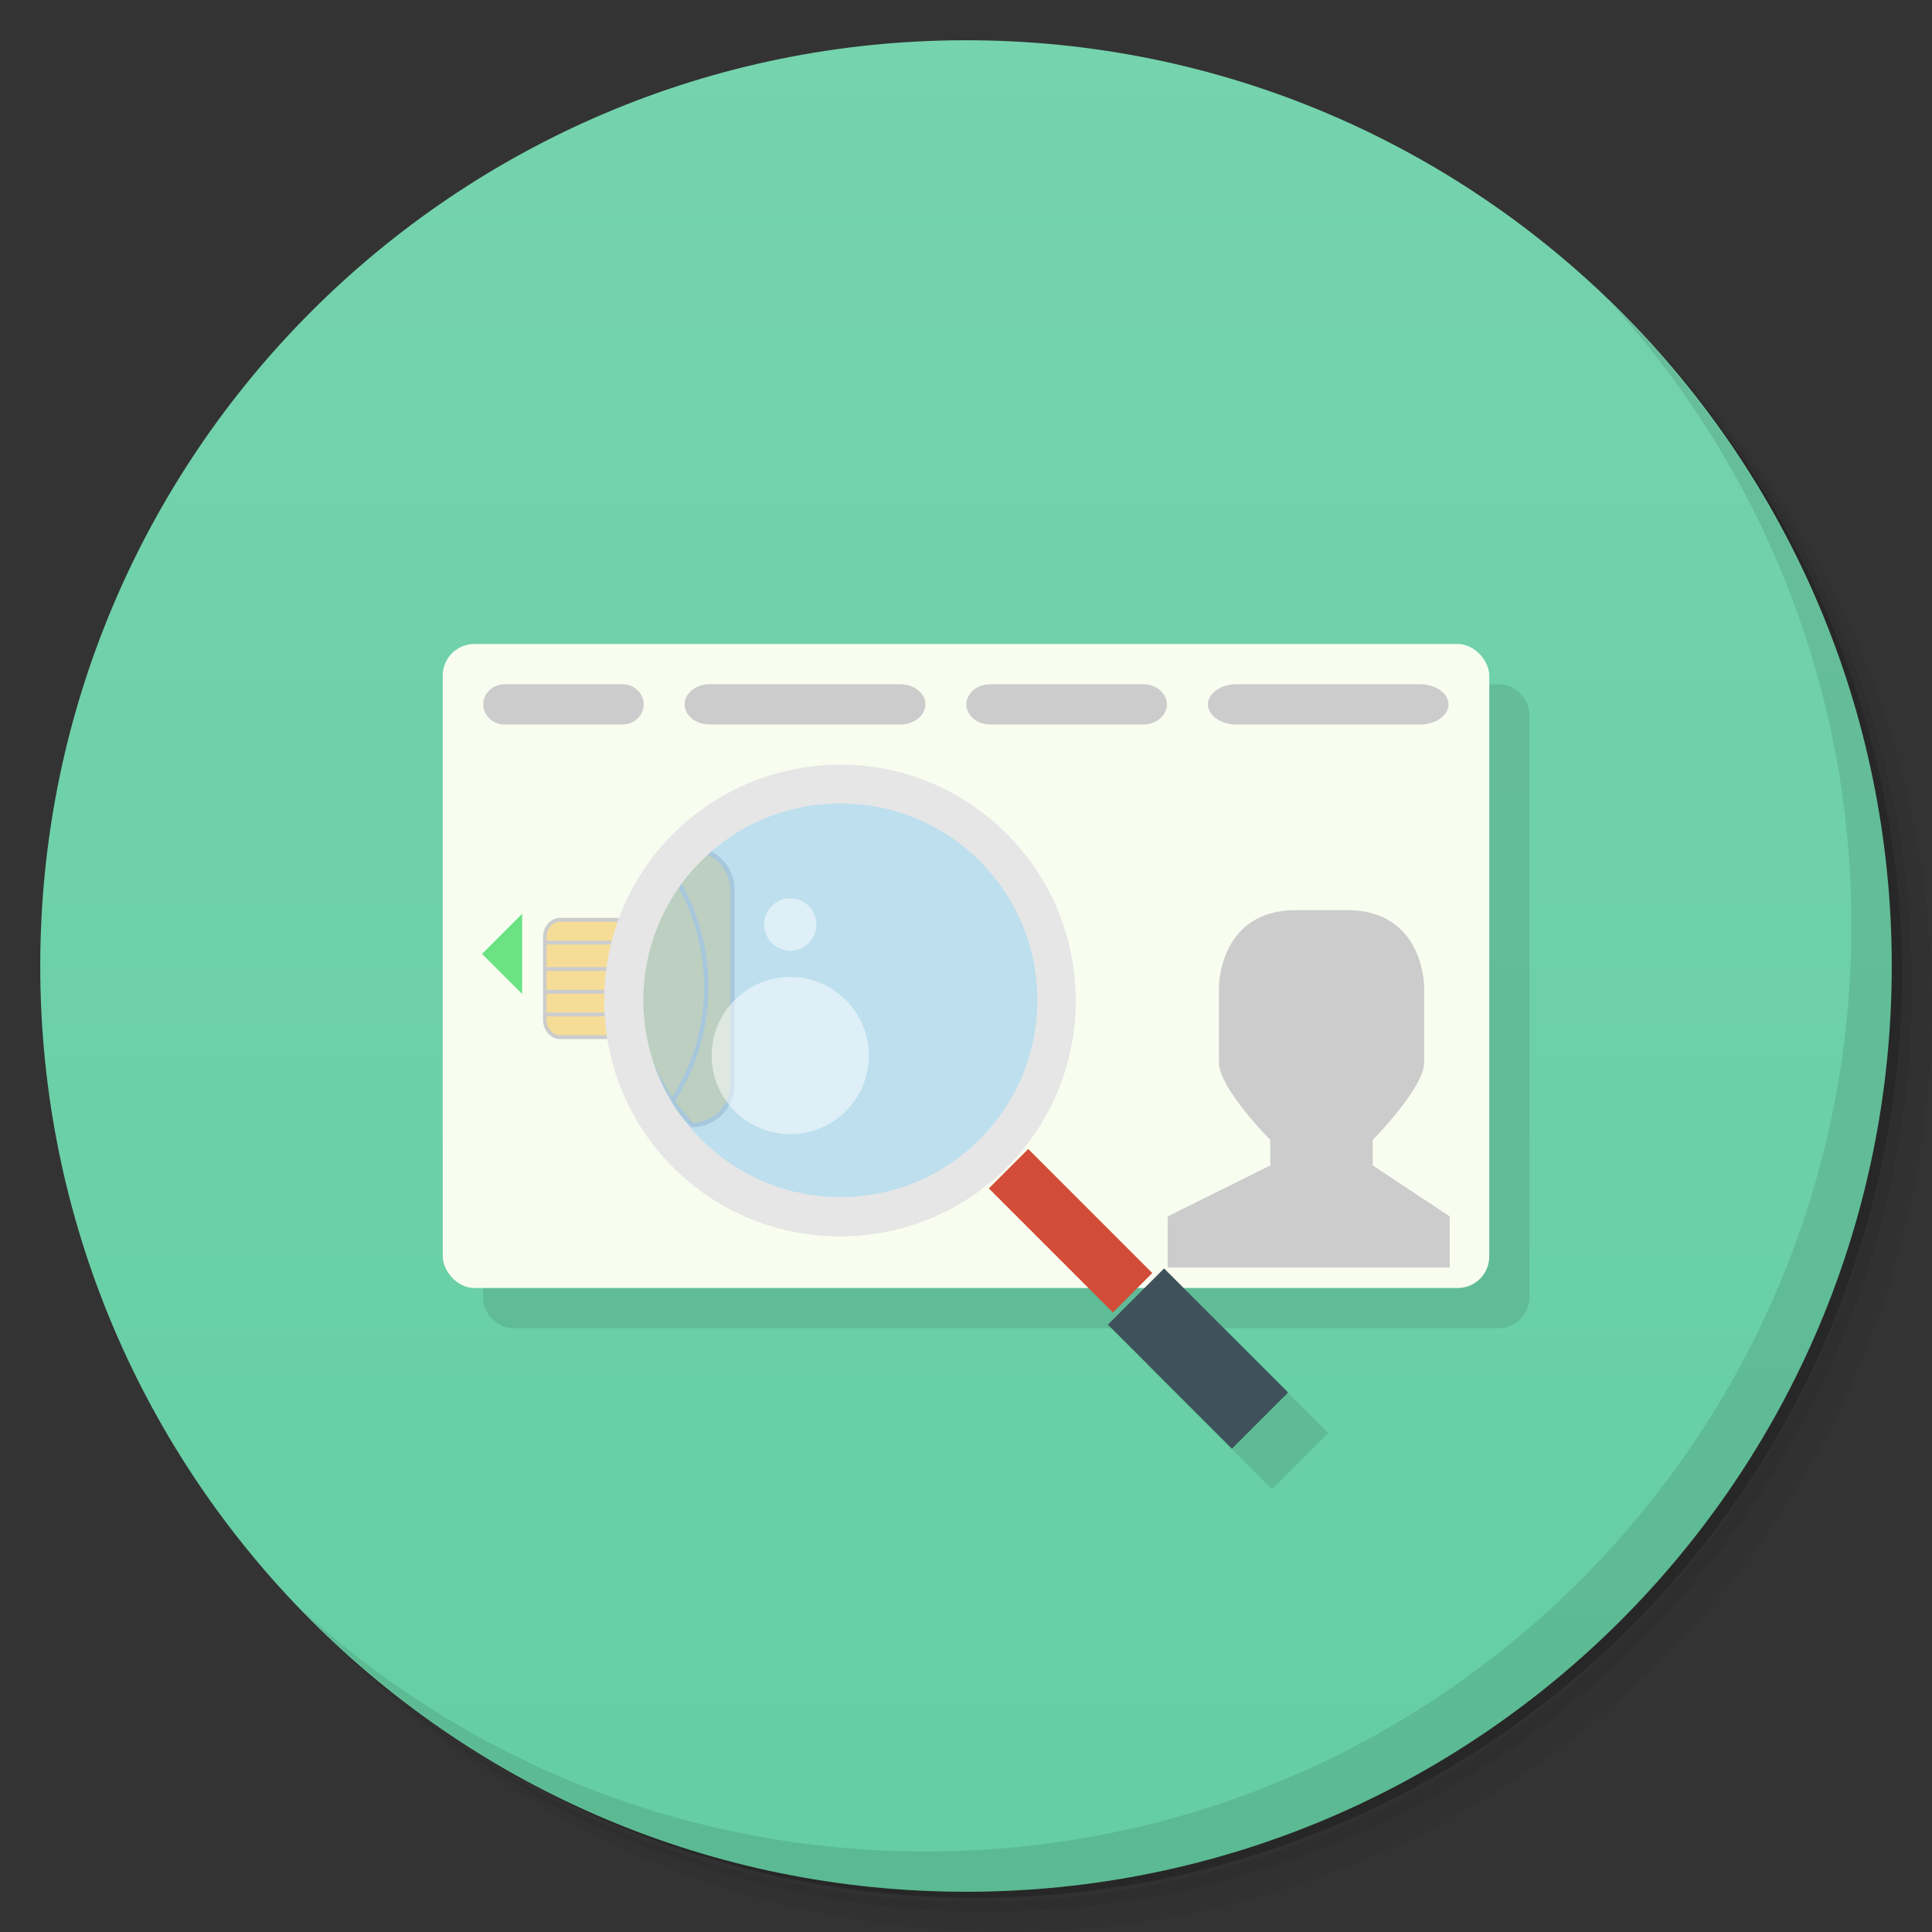 <?xml version="1.0" encoding="UTF-8" standalone="no"?>
<svg id="svg2" xmlns:rdf="http://www.w3.org/1999/02/22-rdf-syntax-ns#" xmlns="http://www.w3.org/2000/svg" viewBox="0 0 48 48" version="1.1" xmlns:cc="http://creativecommons.org/ns#" xmlns:xlink="http://www.w3.org/1999/xlink" xmlns:dc="http://purl.org/dc/elements/1.1/">
 <rect x="0" y="0" width="48" height="48" fill="#333333" stroke="none"/>
 <defs id="defs4">
  <linearGradient id="linearGradient4264" y2="1.014" gradientUnits="userSpaceOnUse" y1="46.946" x2="2.9258e-8" x1="2.9258e-8">
   <stop id="stop4260" stop-color="#65cea3" offset="0"/>
   <stop id="stop4262" stop-color="#75d3ad" offset="1"/>
  </linearGradient>
  <clipPath id="clipPath-448477250-1">
   <g id="g17-70" transform="translate(0 -1004.4)">
    <path id="path19-0" d="m-24 13c0 1.105-0.672 2-1.5 2s-1.5-0.895-1.5-2 0.672-2 1.5-2 1.5 0.895 1.5 2z" transform="matrix(15.333 0 0 11.5 415 878.86)" fill="#1890d0"/>
   </g>
  </clipPath>
 </defs>
 <g id="g21">
  <path id="path23" opacity=".05" d="m36.31 5c5.859 4.062 9.688 10.831 9.688 18.5 0 12.426-10.07 22.5-22.5 22.5-7.669 0-14.438-3.828-18.5-9.688 1.037 1.822 2.306 3.499 3.781 4.969 4.085 3.712 9.514 5.969 15.469 5.969 12.703 0 23-10.298 23-23 0-5.954-2.256-11.384-5.969-15.469-1.469-1.475-3.147-2.744-4.969-3.781zm4.969 3.781c3.854 4.113 6.219 9.637 6.219 15.719 0 12.703-10.297 23-23 23-6.081 0-11.606-2.364-15.719-6.219 4.16 4.144 9.883 6.719 16.219 6.719 12.703 0 23-10.298 23-23 0-6.335-2.575-12.06-6.719-16.219z"/>
  <path id="path25" opacity=".1" d="m41.28 8.781c3.712 4.085 5.969 9.514 5.969 15.469 0 12.703-10.297 23-23 23-5.954 0-11.384-2.256-15.469-5.969 4.113 3.854 9.637 6.219 15.719 6.219 12.703 0 23-10.298 23-23 0-6.081-2.364-11.606-6.219-15.719z"/>
  <path id="path27" opacity=".2" d="m31.25 2.375c8.615 3.154 14.75 11.417 14.75 21.13 0 12.426-10.07 22.5-22.5 22.5-9.708 0-17.971-6.135-21.12-14.75a23 23 0 0 0 44.875 -7 23 23 0 0 0 -16 -21.875z"/>
 </g>
 <path id="path31-9" fill="url(#linearGradient4264)" d="m24 1c12.703 0 23 10.297 23 23s-10.297 23-23 23-23-10.297-23-23 10.297-23 23-23z"/>
 <g id="g78">
  <path id="path80" opacity=".1" d="m40.03 7.531c3.712 4.084 5.969 9.514 5.969 15.469 0 12.703-10.297 23-23 23-5.954 0-11.384-2.256-15.469-5.969 4.178 4.291 10.01 6.969 16.469 6.969 12.703 0 23-10.298 23-23 0-6.462-2.677-12.291-6.969-16.469z"/>
 </g>
 <path id="rect4873-0" opacity=".1" d="m12.783 17c-0.433 0-0.783 0.35-0.783 0.783v14.436c0 0.433 0.35 0.781 0.783 0.781h15.246l0.615 0.615 0.616-0.615h0.179l-0.918 0.918 3.083 3.082 1.396-1.396-2.604-2.604h6.823c0.433 0 0.781-0.348 0.781-0.781v-14.436c0-0.434-0.348-0.783-0.781-0.783h-24.436z"/>
 <g id="g4316" transform="translate(0,2)">
  <rect id="rect4873" ry=".783" height="16" width="26" y="14" x="11" fill="#f8fdf0"/>
  <g id="g51" fill="#ccc" transform="matrix(.441 0 0 .444 19.701 14.396)">
   <path id="path53" d="m28.332 14h2.891c4.336 0 4.336 4.285 4.336 4.285v4.238c0 1.43-2.895 4.336-2.895 4.336v1.426l4.336 2.855v2.859h-15.891v-2.859l5.781-2.855v-1.426s-2.902-2.902-2.891-4.336v-4.238s0-4.285 4.332-4.285" fill="#ccc"/>
  </g>
  <path id="path4926" d="m238.67 914.16-20.785-12 20.785-12z" transform="matrix(.048 0 0 .083 1.517 -53.18)" fill="#6be384"/>
  <g id="g4987" transform="matrix(.083 0 0 .094 10.506 -63.828)">
   <g id="g4951" transform="translate(.607 8.951)">
    <path id="path4943" d="m37.9 86.5c-2.555 0-4.611 2.057-4.611 4.611v21.777c0 2.555 2.057 4.611 4.611 4.611h5.488 26.779 5.51c2.555 0 4.611-2.057 4.611-4.611v-21.777c0.001-2.556-2.055-4.613-4.61-4.613h-5.49-26.777-5.51z" transform="translate(2.603 805.41)" stroke="#ccc" stroke-linecap="round" stroke-width="1.046" fill="#f6dd97"/>
   </g>
   <path id="path4934" style="color-rendering:auto;text-decoration-color:#000000;color:#000000;isolation:auto;mix-blend-mode:normal;shape-rendering:auto;solid-color:#000000;block-progression:tb;text-decoration-line:none;text-decoration-style:solid;image-rendering:auto;white-space:normal;text-indent:0;text-transform:none" d="m37 906.34v1.045h46v-1.045h-46z" fill-rule="evenodd" fill="#ccc"/>
   <path id="path4936" style="color-rendering:auto;text-decoration-color:#000000;color:#000000;isolation:auto;mix-blend-mode:normal;shape-rendering:auto;solid-color:#000000;block-progression:tb;text-decoration-line:none;text-decoration-style:solid;image-rendering:auto;white-space:normal;text-indent:0;text-transform:none" d="m37 925.34v1.045h46v-1.045h-46z" fill-rule="evenodd" fill="#ccc"/>
   <path id="path4936-2" style="color-rendering:auto;text-decoration-color:#000000;color:#000000;isolation:auto;mix-blend-mode:normal;shape-rendering:auto;solid-color:#000000;block-progression:tb;text-decoration-line:none;text-decoration-style:solid;image-rendering:auto;white-space:normal;text-indent:0;text-transform:none" d="m37 919.34v1.045h23v-1.045h-23z" fill-rule="evenodd" fill="#ccc"/>
   <path id="path4936-2-7" style="color-rendering:auto;text-decoration-color:#000000;color:#000000;isolation:auto;mix-blend-mode:normal;shape-rendering:auto;solid-color:#000000;block-progression:tb;text-decoration-line:none;text-decoration-style:solid;image-rendering:auto;white-space:normal;text-indent:0;text-transform:none" d="m37 913.34v1.045h23v-1.045h-23z" fill-rule="evenodd" fill="#ccc"/>
  </g>
  <g id="g5075" transform="matrix(.109 0 0 .109 5.754 -70.111)">
   <path id="path5054" d="m104.9 818.36c-1.825 1.945-3.563 3.944-4.988 6.098-1.69 2.555-3.098 5.24-4.225 8.01s-1.972 5.626-2.535 8.525c-0.563 2.899-0.846 5.841-0.846 8.783s0.282 5.884 0.846 8.783 1.409 5.755 2.535 8.525 2.535 5.453 4.225 8.008c1.453 2.197 3.216 4.242 5.086 6.221 5.082-0.094 9.154-4.205 9.154-9.338v-44.258c0-5.168-4.122-9.318-9.252-9.357z" stroke="#ccc" stroke-linecap="round" fill="#f6dd97"/>
   <path id="path5056" style="color-rendering:auto;text-decoration-color:#000000;color:#000000;isolation:auto;mix-blend-mode:normal;shape-rendering:auto;solid-color:#000000;block-progression:tb;text-decoration-line:none;text-decoration-style:solid;image-rendering:auto;white-space:normal;text-indent:0;text-transform:none" d="m100.07 822.77a0.5 0.5 0 0 0 -0.406 0.785c1.689 2.501 3.145 5.173 4.334 7.984s2.112 5.763 2.738 8.822c0.626 3.059 0.955 6.227 0.955 9.473 0 3.245-0.329 6.413-0.955 9.473-0.626 3.059-1.549 6.009-2.738 8.82s-2.645 5.484-4.334 7.984a0.5 0.5 0 0 0 0.83 0.559c1.725-2.554 3.209-5.281 4.424-8.152 1.214-2.872 2.159-5.887 2.799-9.012 0.639-3.125 0.975-6.359 0.975-9.672s-0.335-6.549-0.975-9.674c-0.639-3.125-1.584-6.14-2.799-9.012s-2.699-5.599-4.424-8.152a0.5 0.5 0 0 0 -0.424 -0.227z" fill="#ccc"/>
  </g>
  <path id="path5095" style="color-rendering:auto;text-decoration-color:#000000;color:#000000;isolation:auto;mix-blend-mode:normal;shape-rendering:auto;solid-color:#000000;block-progression:tb;text-decoration-line:none;text-decoration-style:solid;image-rendering:auto;white-space:normal;text-indent:0;text-transform:none" d="m12.537 15a0.53 0.5 0 1 0 0 1h2.926a0.53 0.5 0 1 0 0 -1h-2.926z" fill-rule="evenodd" fill="#ccc"/>
  <path id="path5095-2" style="color-rendering:auto;text-decoration-color:#000000;color:#000000;isolation:auto;mix-blend-mode:normal;shape-rendering:auto;solid-color:#000000;block-progression:tb;text-decoration-line:none;text-decoration-style:solid;image-rendering:auto;white-space:normal;text-indent:0;text-transform:none" d="m17.634 15a0.625 0.5 0 1 0 0 1h4.733a0.625 0.5 0 1 0 0 -1h-4.733z" fill-rule="evenodd" fill="#ccc"/>
  <path id="path5095-2-5" style="color-rendering:auto;text-decoration-color:#000000;color:#000000;isolation:auto;mix-blend-mode:normal;shape-rendering:auto;solid-color:#000000;block-progression:tb;text-decoration-line:none;text-decoration-style:solid;image-rendering:auto;white-space:normal;text-indent:0;text-transform:none" d="m24.603 15a0.594 0.5 0 1 0 0 1h3.795a0.594 0.5 0 1 0 0 -1h-3.795z" fill-rule="evenodd" fill="#ccc"/>
  <path id="path5095-2-5-0" style="color-rendering:auto;text-decoration-color:#000000;color:#000000;isolation:auto;mix-blend-mode:normal;shape-rendering:auto;solid-color:#000000;block-progression:tb;text-decoration-line:none;text-decoration-style:solid;image-rendering:auto;white-space:normal;text-indent:0;text-transform:none" d="m30.724 15a0.714 0.5 0 1 0 0 1h4.551a0.714 0.5 0 1 0 0 -1h-4.551z" fill-rule="evenodd" fill="#ccc"/>
  <g id="g57" transform="matrix(-.651 0 0 .651 39.164 9.903)">
   <g id="g59" clip-path="url(#clipPath-448477250-1)"><!-- color: #cccdb6 -->
    <g id="g61">
     <path id="path63" opacity=".5" d="m36.602 19.898c0 4.699-3.805 8.504-8.5 8.504-4.699 0-8.504-3.805-8.5-8.504-0.004-4.695 3.801-8.504 8.5-8.504 4.695 0 8.5 3.809 8.5 8.504" fill="#82c3ec"/>
     <path id="path65" d="m28.09 10.898c-2.309 0-4.598 0.887-6.352 2.641-3.512 3.508-3.512 9.223 0 12.73 3.508 3.508 9.223 3.508 12.734 0 3.508-3.508 3.508-9.223 0-12.73-1.758-1.754-4.078-2.641-6.383-2.641m0 1.48c1.922 0 3.84 0.727 5.313 2.199 2.941 2.941 2.941 7.68 0 10.621-2.945 2.941-7.684 2.941-10.629 0-2.941-2.941-2.941-7.68 0-10.621 1.473-1.473 3.391-2.199 5.316-2.199" fill="#e6e6e6"/>
     <path id="path67" d="m17.879 32.27-2.145-2.145-4.734 4.734l2.145 2.145m4.734-4.734" fill="#3f525b"/>
     <path id="path69" d="m22.422 27.07-1.504-1.504-4.734 4.734 1.504 1.504m4.734-4.734" fill="#d24c37"/>
     <path id="path71" opacity=".5" d="m33 22c0 1.656-1.344 3-3 3s-3-1.344-3-3 1.344-3 3-3 3 1.344 3 3" fill="#fff"/>
     <path id="path73" opacity=".5" d="m31 17c0 0.551-0.449 1-1 1s-1-0.449-1-1 0.449-1 1-1 1 0.449 1 1" fill="#fff"/>
    </g>
   </g>
  </g>
 </g>
</svg>
